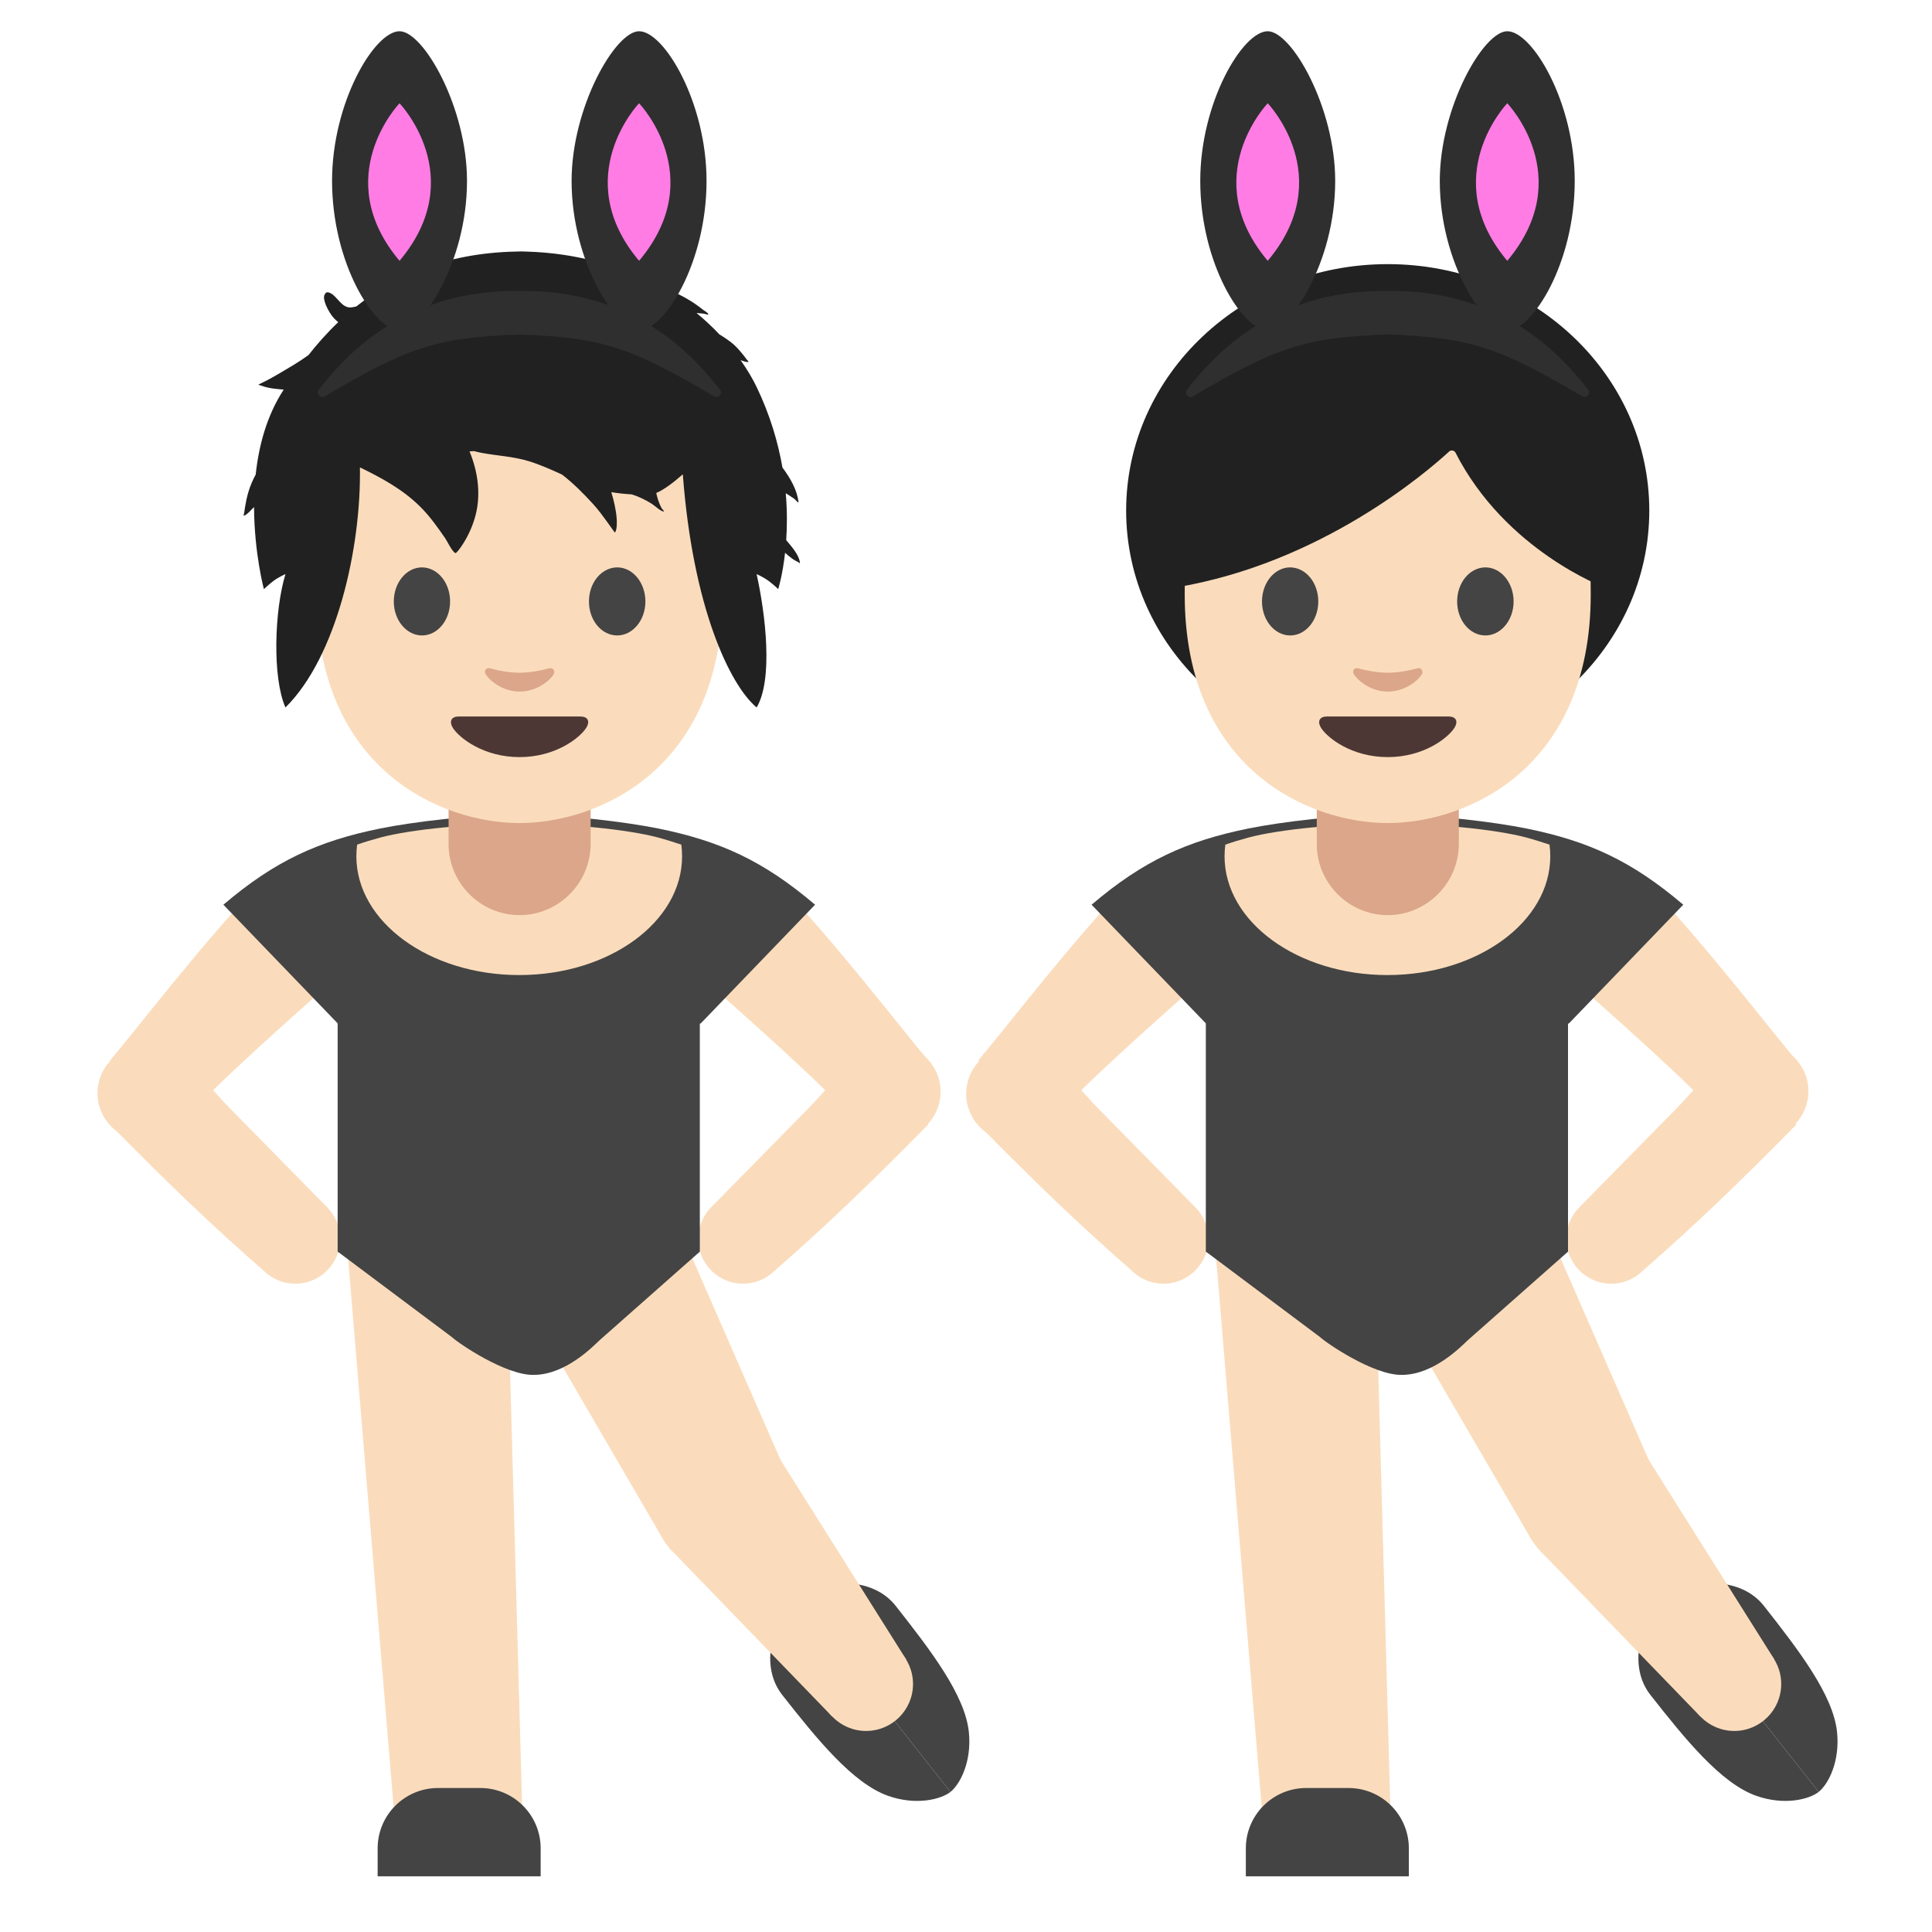 <?xml version='1.0' encoding='utf-8'?>
<svg xmlns="http://www.w3.org/2000/svg" width="128" height="128" version="1.1" xml:space="preserve" style="fill-rule:evenodd;clip-rule:evenodd;stroke-linejoin:round;stroke-miterlimit:2;" viewBox="0 0 128 128"><g><path d="M110.43,105.95C108.56,107.43 107.87,110.43 109.35,112.3C111.63,115.2 114.01,118.15 116.36,118.98C118.21,119.63 119.85,119.22 120.49,118.72L110.43,105.95Z" style="fill:#444;fill-rule:nonzero;" /><path d="M110.43,105.95C112.3,104.47 115.38,104.51 116.86,106.39C119.14,109.29 121.46,112.29 121.71,114.76C121.91,116.71 121.13,118.21 120.49,118.72L110.43,105.95Z" style="fill:#444;fill-rule:nonzero;" /></g><circle cx="105.38" cy="99.52" r="4.64" style="fill:#fadcbc;" /><path d="M102.19,80.62L91.77,85.36L101.2,101.55L109.62,97.61L102.19,80.62Z" style="fill:#fadcbc;fill-rule:nonzero;" /><path d="M117.56,109.95L109.21,96.69L101.83,102.53L112.65,113.72L117.56,109.95ZM92.23,123.96L83.94,123.96L80.34,80.56L91.03,80.56L92.23,123.96Z" style="fill:#fadcbc;fill-rule:nonzero;" /><path d="M93.34,124.31L82.54,124.31L82.54,122.46C82.54,120.25 84.33,118.46 86.54,118.46L89.34,118.46C91.55,118.46 93.34,120.25 93.34,122.46L93.34,124.31Z" style="fill:#444;fill-rule:nonzero;" /><g transform="matrix(0.131,-0.991,0.991,0.131,-13.384,129.518)"><circle cx="67.14" cy="72.39" r="3.14" style="fill:#fadcbc;" /></g><path d="M75,58.23C71.12,62.23 66.73,67.99 64.81,70.26L69.52,74.4L70.71,73.18C72.98,70.74 80.06,64.56 80.06,64.56C80.06,64.56 75.49,57.72 75,58.23Z" style="fill:#fadcbc;fill-rule:nonzero;" /><path d="M91.92,53.97C88.77,53.97 84.84,54.46 82.71,54.89C78.62,55.72 75.75,57.02 72.32,59.94L79.89,67.8L91.92,72.38L91.92,53.97Z" style="fill:#444;fill-rule:nonzero;" /><path d="M79.19,79.98L72.82,73.5C71.62,72.26 70.5,70.95 69.44,69.59L64.81,74.5C68.77,78.52 71.56,81.19 74.99,84.19C75.546,84.741 76.298,85.05 77.08,85.05C77.971,85.05 78.816,84.65 79.38,83.96C80.36,82.79 80.27,81.06 79.19,79.98Z" style="fill:#fadcbc;fill-rule:nonzero;" /><g transform="matrix(0.991,-0.131,0.131,0.991,-8.449,15.847)"><circle cx="116.69" cy="72.39" r="3.14" style="fill:#fadcbc;" /></g><path d="M108.83,58.23C112.71,62.23 117.1,67.99 119.02,70.26L114.31,74.4L113.12,73.18C110.85,70.74 103.77,64.56 103.77,64.56C103.77,64.56 108.34,57.72 108.83,58.23Z" style="fill:#fadcbc;fill-rule:nonzero;" /><path d="M91.92,53.97C95.07,53.97 99,54.46 101.13,54.89C105.22,55.72 108.09,57.02 111.52,59.94L103.95,67.8L91.92,72.38L91.92,53.97Z" style="fill:#444;fill-rule:nonzero;" /><path d="M104.64,79.98L111.01,73.5C112.21,72.26 113.33,70.95 114.39,69.59L119.02,74.5C115.06,78.52 112.27,81.19 108.84,84.19C108.284,84.741 107.532,85.05 106.75,85.05C105.859,85.05 105.014,84.65 104.45,83.96C103.48,82.79 103.56,81.06 104.64,79.98Z" style="fill:#fadcbc;fill-rule:nonzero;" /><rect x="88.98" y="59.23" width="4.78" height="14.19" style="fill:#444;fill-rule:nonzero;" /><rect x="79.89" y="64.91" width="14.38" height="18.01" style="fill:#444;fill-rule:nonzero;" /><rect x="91.915" y="64.907" width="11.97" height="18.01" style="fill:#444;fill-rule:nonzero;" /><path d="M91.92,64.6C97.88,64.6 102.71,61.08 102.71,56.73C102.71,56.47 102.69,56.21 102.66,55.96C102.18,55.8 101.68,55.64 101.13,55.49C99.03,54.93 95.07,54.56 91.92,54.57C88.77,54.57 84.81,54.93 82.71,55.49C82.16,55.64 81.66,55.79 81.18,55.96C81.15,56.21 81.13,56.47 81.13,56.73C81.13,61.07 85.96,64.6 91.92,64.6Z" style="fill:#fadcbc;fill-rule:nonzero;" /><path d="M91.92,60.23C89.27,60.23 87.31,58.45 87.31,55.81L87.31,51.21L96.52,51.21L96.52,55.81C96.52,58.46 94.57,60.23 91.92,60.23Z" style="fill:#fadcbc;fill-rule:nonzero;" /><path d="M96.52,55.72C96.52,55.72 94.76,56.43 91.92,56.43C89.08,56.43 87.31,55.8 87.31,55.8L87.31,51.28C87.31,50.07 88.11,48.76 89.32,48.76L94.53,48.76C95.74,48.76 96.53,49.98 96.53,51.19L96.53,55.72L96.52,55.72Z" style="fill:#dba689;fill-rule:nonzero;" /><path d="M91.94,60.63C89.362,60.63 87.24,58.508 87.24,55.93L87.24,51.91L96.65,51.91L96.65,55.93C96.645,58.51 94.52,60.63 91.94,60.63Z" style="fill:#dba689;fill-rule:nonzero;" /><g transform="matrix(1,0,0,1.048,0,0.983)"><ellipse cx="91.94" cy="31.34" rx="17.33" ry="15.58" style="fill:#212121;" /></g><path d="M91.94,19.51C81.28,19.51 78.49,27.77 78.49,39.38C78.49,50.99 86.76,54.53 91.94,54.53C97.12,54.53 105.39,50.99 105.39,39.38C105.39,27.77 102.6,19.51 91.94,19.51Z" style="fill:#fadcbc;fill-rule:nonzero;" /><path d="M87.34,39.85C87.34,41.09 86.51,42.1 85.48,42.1C84.45,42.1 83.61,41.09 83.61,39.85C83.61,38.6 84.45,37.59 85.48,37.59C86.51,37.6 87.34,38.6 87.34,39.85M96.54,39.85C96.54,41.09 97.37,42.1 98.41,42.1C99.44,42.1 100.28,41.09 100.28,39.85C100.28,38.6 99.44,37.59 98.41,37.59C97.37,37.6 96.54,38.6 96.54,39.85" style="fill:#444;fill-rule:nonzero;" /><g transform="matrix(1,0,0,0.963,0,2.36)"><path d="M96.01,28.61C94.59,29.97 87.55,36.31 77.86,37.97L77.86,24.97C77.86,24.97 82.05,16.66 92.09,16.66C102.13,16.66 106.32,25.18 106.32,25.18L106.32,37.97C106.32,37.97 99.74,35.44 96.43,28.69C96.385,28.599 96.292,28.541 96.19,28.541C96.123,28.541 96.059,28.565 96.01,28.61Z" style="fill:#212121;fill-rule:nonzero;" /></g><path d="M95.98,47.47L87.9,47.47C87.44,47.47 87.24,47.78 87.54,48.25C87.97,48.9 89.56,50.16 91.94,50.16C94.32,50.16 95.91,48.9 96.34,48.25C96.65,47.78 96.45,47.47 95.98,47.47Z" style="fill:#4c3734;fill-rule:nonzero;" /><path d="M93.89,44.28C93.2,44.47 92.49,44.57 91.94,44.57C91.39,44.57 90.68,44.47 89.99,44.28C89.7,44.2 89.58,44.48 89.69,44.66C89.91,45.04 90.79,45.82 91.95,45.82C93.11,45.82 93.99,45.05 94.21,44.66C94.3,44.48 94.19,44.2 93.89,44.28Z" style="fill:#dba689;fill-rule:nonzero;" /><g><path d="M88.46,11.98C88.46,17.45 85.45,21.89 83.99,21.89C82.33,21.89 79.52,17.45 79.52,11.98C79.52,6.8 82.32,2.07 83.99,2.07C85.58,2.07 88.46,7.12 88.46,11.98Z" style="fill:#2f2f2f;fill-rule:nonzero;" /><path d="M83.99,6.84C83.99,6.84 79.31,11.72 83.99,17.28C88.67,11.72 83.99,6.84 83.99,6.84Z" style="fill:#ff7ce5;fill-rule:nonzero;" /><path d="M95.39,11.98C95.39,17.45 98.4,21.89 99.86,21.89C101.52,21.89 104.33,17.45 104.33,11.98C104.33,6.8 101.53,2.07 99.86,2.07C98.28,2.07 95.39,7.12 95.39,11.98Z" style="fill:#2f2f2f;fill-rule:nonzero;" /><path d="M99.86,6.84C99.86,6.84 104.54,11.72 99.86,17.28C95.19,11.72 99.86,6.84 99.86,6.84Z" style="fill:#ff7ce5;fill-rule:nonzero;" /><path d="M105.22,25.82C103.7,23.88 99.76,19.15 91.93,19.28C84.1,19.15 80.16,23.88 78.64,25.82C78.44,26.08 78.75,26.43 79.03,26.26C84.52,23.03 86.38,22.36 91.93,22.16C97.47,22.36 99.34,23.03 104.83,26.26C105.11,26.42 105.43,26.08 105.22,25.82Z" style="fill:#2f2f2f;fill-rule:nonzero;" /></g><circle cx="114.9" cy="111.57" r="3.11" style="fill:#fadcbc;" /><path d="M103.89,82.92L79.89,82.92L87.45,88.58C87.91,89.01 90.98,91.09 92.83,91.09L92.87,91.09C94.99,91.09 96.8,89.21 97.26,88.78L103.89,82.92Z" style="fill:#444;fill-rule:nonzero;" /><path d="M80.83,82.01L79.89,82.92L81.33,83.68L102.17,83.68L103.89,82.92L102.71,81.8L80.83,82.01Z" style="fill:#444;fill-rule:nonzero;" /><g><g><path d="M52.91,105.95C51.04,107.43 50.35,110.43 51.83,112.3C54.11,115.2 56.49,118.15 58.84,118.98C60.69,119.63 62.33,119.22 62.97,118.72L52.91,105.95Z" style="fill:#444;fill-rule:nonzero;" /><path d="M52.91,105.95C54.78,104.47 57.86,104.51 59.34,106.39C61.62,109.29 63.94,112.29 64.19,114.76C64.39,116.71 63.61,118.21 62.97,118.72L52.91,105.95Z" style="fill:#444;fill-rule:nonzero;" /></g><circle cx="47.86" cy="99.52" r="4.64" style="fill:#fadcbc;" /><path d="M44.67,80.62L34.25,85.36L43.68,101.55L52.1,97.61L44.67,80.62Z" style="fill:#fadcbc;fill-rule:nonzero;" /><path d="M60.04,109.95L51.69,96.69L44.31,102.53L55.13,113.72L60.04,109.95ZM34.71,123.96L26.43,123.96L22.83,80.56L33.51,80.56L34.71,123.96Z" style="fill:#fadcbc;fill-rule:nonzero;" /><path d="M35.82,124.31L25.02,124.31L25.02,122.46C25.02,120.25 26.81,118.46 29.02,118.46L31.82,118.46C34.03,118.46 35.82,120.25 35.82,122.46L35.82,124.31Z" style="fill:#444;fill-rule:nonzero;" /><g transform="matrix(0.131,-0.991,0.991,0.131,-63.402,72.487)"><circle cx="9.63" cy="72.39" r="3.14" style="fill:#fadcbc;" /></g><path d="M17.48,58.23C13.6,62.23 9.21,67.99 7.29,70.26L12,74.4L13.19,73.18C15.46,70.74 22.54,64.56 22.54,64.56C22.54,64.56 17.97,57.72 17.48,58.23Z" style="fill:#fadcbc;fill-rule:nonzero;" /><path d="M34.4,53.97C31.25,53.97 27.32,54.46 25.19,54.89C21.1,55.72 18.23,57.02 14.8,59.94L22.37,67.8L34.4,72.38L34.4,53.97Z" style="fill:#444;fill-rule:nonzero;" /><path d="M21.67,79.98L15.3,73.5C14.1,72.26 12.98,70.95 11.92,69.59L7.29,74.5C11.25,78.52 14.04,81.19 17.47,84.19C18.026,84.741 18.778,85.05 19.56,85.05C20.451,85.05 21.296,84.65 21.86,83.96C22.84,82.79 22.75,81.06 21.67,79.98Z" style="fill:#fadcbc;fill-rule:nonzero;" /><g transform="matrix(0.991,-0.131,0.131,0.991,-8.941,8.341)"><circle cx="59.17" cy="72.39" r="3.14" style="fill:#fadcbc;" /></g><path d="M51.31,58.23C55.19,62.23 59.58,67.99 61.5,70.26L56.79,74.4L55.6,73.18C53.33,70.74 46.25,64.56 46.25,64.56C46.25,64.56 50.82,57.72 51.31,58.23Z" style="fill:#fadcbc;fill-rule:nonzero;" /><path d="M34.4,53.97C37.55,53.97 41.48,54.46 43.61,54.89C47.7,55.72 50.57,57.02 54,59.94L46.43,67.8L34.4,72.39L34.4,53.97Z" style="fill:#444;fill-rule:nonzero;" /><path d="M47.12,79.98L53.49,73.5C54.69,72.26 55.81,70.95 56.87,69.59L61.5,74.5C57.54,78.52 54.75,81.19 51.32,84.19C50.764,84.741 50.012,85.05 49.23,85.05C48.339,85.05 47.494,84.65 46.93,83.96C45.96,82.79 46.04,81.06 47.12,79.98Z" style="fill:#fadcbc;fill-rule:nonzero;" /><rect x="31.46" y="59.23" width="4.78" height="14.19" style="fill:#444;fill-rule:nonzero;" /><rect x="22.37" y="64.91" width="14.38" height="18.01" style="fill:#444;fill-rule:nonzero;" /><rect x="34.395" y="64.907" width="11.97" height="18.01" style="fill:#444;fill-rule:nonzero;" /><path d="M34.4,64.6C40.36,64.6 45.19,61.08 45.19,56.73C45.19,56.47 45.17,56.21 45.14,55.96C44.66,55.8 44.16,55.64 43.61,55.49C41.51,54.93 37.55,54.56 34.4,54.57C31.25,54.57 27.29,54.93 25.19,55.49C24.64,55.64 24.14,55.79 23.66,55.96C23.63,56.21 23.61,56.47 23.61,56.73C23.61,61.07 28.44,64.6 34.4,64.6Z" style="fill:#fadcbc;fill-rule:nonzero;" /><path d="M34.4,60.23C31.75,60.23 29.79,58.45 29.79,55.81L29.79,51.21L39,51.21L39,55.81C39,58.46 37.05,60.23 34.4,60.23Z" style="fill:#fadcbc;fill-rule:nonzero;" /><path d="M39,55.72C39,55.72 37.24,56.43 34.4,56.43C31.56,56.43 29.79,55.8 29.79,55.8L29.79,51.28C29.79,50.07 30.59,48.76 31.8,48.76L37,48.76C38.21,48.76 39,49.98 39,51.19L39,55.72Z" style="fill:#dba689;fill-rule:nonzero;" /><path d="M34.42,60.63C31.842,60.63 29.72,58.508 29.72,55.93L29.72,51.91L39.13,51.91L39.13,55.93C39.125,58.51 37,60.63 34.42,60.63Z" style="fill:#dba689;fill-rule:nonzero;" /><path d="M34.42,19.51C23.76,19.51 20.97,27.77 20.97,39.38C20.97,50.99 29.24,54.53 34.42,54.53C39.6,54.53 47.87,50.99 47.87,39.38C47.87,27.77 45.08,19.51 34.42,19.51Z" style="fill:#fadcbc;fill-rule:nonzero;" /><path d="M29.82,39.85C29.82,41.09 28.99,42.1 27.96,42.1C26.93,42.1 26.09,41.09 26.09,39.85C26.09,38.6 26.93,37.59 27.96,37.59C28.99,37.6 29.82,38.6 29.82,39.85M39.02,39.85C39.02,41.09 39.85,42.1 40.89,42.1C41.92,42.1 42.76,41.09 42.76,39.85C42.76,38.6 41.92,37.59 40.89,37.59C39.85,37.6 39.02,38.6 39.02,39.85" style="fill:#444;fill-rule:nonzero;" /><path d="M38.46,47.47L30.38,47.47C29.92,47.47 29.72,47.78 30.02,48.25C30.45,48.9 32.04,50.16 34.42,50.16C36.8,50.16 38.39,48.9 38.82,48.25C39.13,47.78 38.93,47.47 38.46,47.47Z" style="fill:#4c3734;fill-rule:nonzero;" /><path d="M36.37,44.28C35.68,44.47 34.97,44.57 34.42,44.57C33.87,44.57 33.16,44.47 32.47,44.28C32.18,44.2 32.06,44.48 32.17,44.66C32.39,45.04 33.27,45.82 34.43,45.82C35.59,45.82 36.47,45.05 36.69,44.66C36.78,44.48 36.67,44.2 36.37,44.28Z" style="fill:#dba689;fill-rule:nonzero;" /><g transform="matrix(0.485,0,0,0.485,32.731,11.006)"><path d="M-18.81,19.165C-13.821,15.205 -6.835,11.867 3.006,11.672C3.006,11.672 3.475,11.653 3.691,11.653C3.886,11.653 4.373,11.672 4.373,11.672C11.486,11.872 17.321,13.697 21.985,16.23C23.541,16.721 25.034,17.36 26.327,18.1C27.113,18.549 27.826,19.048 28.533,19.612C28.679,19.729 29.216,20.025 29.264,20.203C29.319,20.402 28.853,20.173 28.646,20.155C28.35,20.13 28.05,20.109 27.753,20.071L27.656,20.06C28.809,21.012 29.849,21.995 30.776,22.977C31.294,23.289 31.807,23.631 32.313,24.014C32.941,24.488 33.455,25.071 33.948,25.677C34.118,25.887 34.294,26.092 34.442,26.32C34.535,26.463 34.883,26.731 34.715,26.75C34.401,26.786 34.023,26.62 33.682,26.511C34.619,27.83 35.346,29.081 35.872,30.174C37.723,34.027 38.805,37.759 39.396,41.172C40.512,42.665 41.42,44.292 41.587,45.891C41.613,46.138 41.202,45.577 41.002,45.434C40.629,45.166 40.235,44.933 39.851,44.683C40.057,47.074 40.038,49.239 39.912,51.09C40.619,51.95 41.669,53.074 41.793,54.208C41.803,54.311 41.604,54.122 41.512,54.076C41.254,53.948 41.019,53.828 40.784,53.657C40.428,53.399 40.082,53.12 39.757,52.82C39.409,55.929 38.818,57.787 38.818,57.787C38.818,57.787 38.409,57.359 37.629,56.753C36.789,56.109 35.872,55.738 35.872,55.738C37.097,61.271 38.139,70.122 35.872,73.95C32.182,70.854 27.159,60.256 25.788,42.101C24.534,43.199 23.258,44.185 22.157,44.652C22.237,44.985 22.316,45.317 22.421,45.629C22.541,45.986 22.683,46.338 22.857,46.671C22.95,46.847 23.36,47.214 23.163,47.183C22.685,47.111 21.958,46.377 21.534,46.115C20.677,45.583 19.776,45.141 18.824,44.843C17.884,44.784 16.945,44.694 16.021,44.535C16.367,45.694 16.648,46.876 16.75,48.08C16.786,48.508 16.83,49.753 16.501,50.053C16.501,50.053 16.188,49.633 16.163,49.596C15.949,49.29 15.731,48.986 15.513,48.684C14.887,47.82 14.264,46.962 13.543,46.172C12.205,44.704 10.821,43.317 9.285,42.132C7.803,41.459 6.32,40.79 4.752,40.308C2.668,39.665 0.524,39.577 -1.604,39.189C-1.975,39.12 -2.344,39.034 -2.709,38.935C-2.923,38.943 -3.137,38.952 -3.349,38.964C-2.135,41.901 -1.728,45.155 -2.665,48.195C-3.082,49.545 -3.695,50.832 -4.498,51.992C-4.558,52.078 -5.133,52.919 -5.286,52.856C-5.724,52.673 -6.384,51.254 -6.659,50.854C-7.69,49.354 -8.785,47.809 -10.085,46.522C-12.477,44.149 -15.36,42.591 -18.32,41.153C-18.139,52.168 -21.508,67.049 -28.492,73.95C-30.293,69.911 -30.016,60.707 -28.492,55.738C-28.492,55.738 -29.429,56.109 -30.247,56.753C-31.008,57.359 -31.439,57.787 -31.439,57.787C-31.439,57.787 -32.762,52.835 -32.781,46.577C-33.133,46.887 -33.767,47.681 -34.167,47.744C-34.284,47.763 -34.146,47.507 -34.133,47.388C-34.1,47.103 -34.054,46.818 -34.008,46.535C-33.901,45.876 -33.76,45.222 -33.574,44.579C-33.326,43.715 -32.972,42.906 -32.557,42.128C-32.135,38.176 -31.041,34.056 -28.729,30.528C-29.2,30.492 -29.657,30.444 -30.089,30.392C-30.643,30.323 -31.198,30.207 -31.722,30.014C-31.79,29.989 -32.152,29.907 -32.175,29.834C-32.175,29.834 -31.175,29.35 -31.022,29.268C-29.758,28.597 -28.511,27.838 -27.284,27.098C-26.643,26.71 -25.991,26.276 -25.347,25.811C-24.217,24.375 -22.877,22.836 -21.284,21.318C-21.72,20.972 -22.108,20.547 -22.433,20.018C-22.8,19.417 -23.144,18.725 -23.228,18.016C-23.257,17.775 -23.091,17.159 -22.682,17.238C-21.597,17.446 -21.108,19.014 -19.932,19.28C-19.634,19.347 -19.213,19.27 -18.81,19.165Z" style="fill:#212121;fill-rule:nonzero;" /></g><g><path d="M30.94,11.98C30.94,17.45 27.93,21.89 26.47,21.89C24.81,21.89 22,17.45 22,11.98C22,6.8 24.8,2.07 26.47,2.07C28.06,2.07 30.94,7.12 30.94,11.98Z" style="fill:#2f2f2f;fill-rule:nonzero;" /><path d="M26.47,6.84C26.47,6.84 21.79,11.72 26.47,17.28C31.15,11.72 26.47,6.84 26.47,6.84Z" style="fill:#ff7ce5;fill-rule:nonzero;" /><path d="M37.87,11.98C37.87,17.45 40.88,21.89 42.34,21.89C44,21.89 46.81,17.45 46.81,11.98C46.81,6.8 44.01,2.07 42.34,2.07C40.76,2.07 37.87,7.12 37.87,11.98Z" style="fill:#2f2f2f;fill-rule:nonzero;" /><path d="M42.34,6.84C42.34,6.84 47.02,11.72 42.34,17.28C37.67,11.72 42.34,6.84 42.34,6.84Z" style="fill:#ff7ce5;fill-rule:nonzero;" /><path d="M47.7,25.82C46.18,23.88 42.24,19.15 34.41,19.28C26.58,19.15 22.64,23.88 21.12,25.82C20.92,26.08 21.23,26.43 21.51,26.26C27,23.03 28.86,22.36 34.41,22.16C39.95,22.36 41.82,23.03 47.31,26.26C47.59,26.42 47.91,26.08 47.7,25.82Z" style="fill:#2f2f2f;fill-rule:nonzero;" /></g><circle cx="57.38" cy="111.57" r="3.11" style="fill:#fadcbc;" /><path d="M46.37,82.92L22.37,82.92L29.93,88.58C30.39,89.01 33.46,91.09 35.31,91.09L35.35,91.09C37.47,91.09 39.28,89.21 39.74,88.78L46.37,82.92Z" style="fill:#444;fill-rule:nonzero;" /><path d="M23.31,82.01L22.37,82.92L23.81,83.68L44.65,83.68L46.37,82.92L45.19,81.8L23.31,82.01Z" style="fill:#444;fill-rule:nonzero;" /></g></svg>